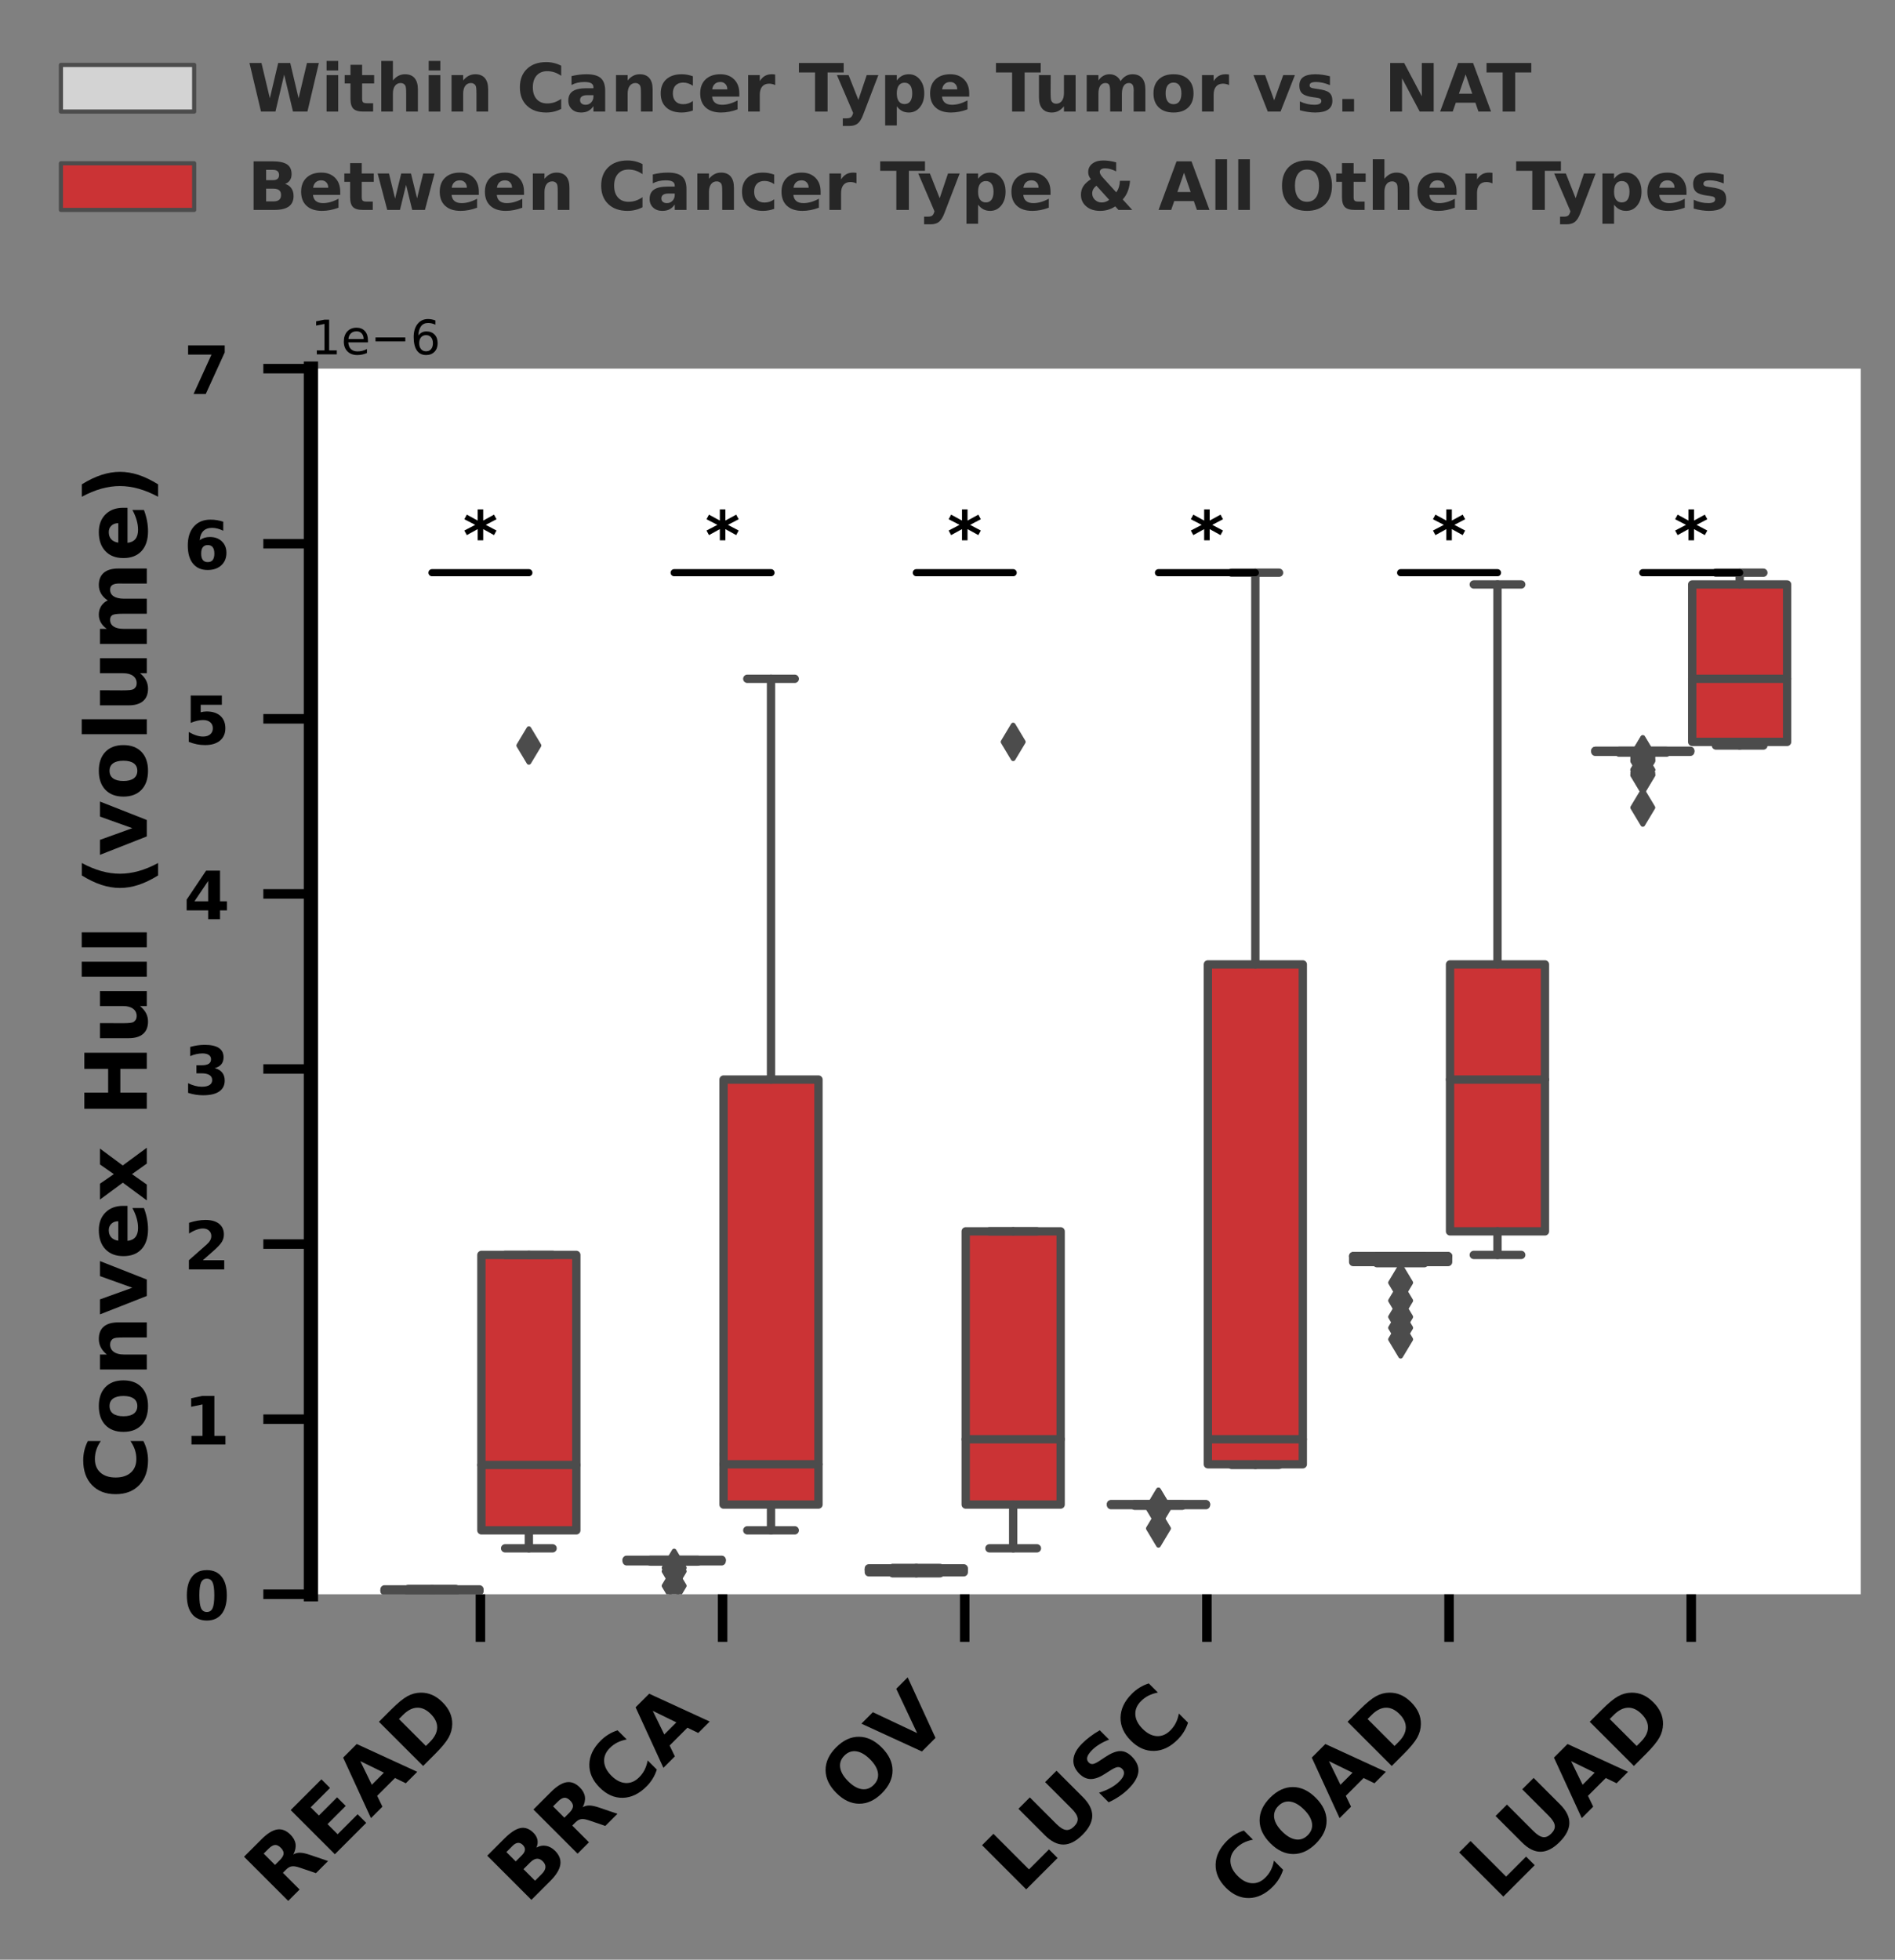 <?xml version="1.0" encoding="utf-8" standalone="no"?>
<!DOCTYPE svg PUBLIC "-//W3C//DTD SVG 1.1//EN"
  "http://www.w3.org/Graphics/SVG/1.1/DTD/svg11.dtd">
<!-- Created with matplotlib (https://matplotlib.org/) -->
<svg height="411.654pt" version="1.1" viewBox="0 0 398.18 411.654" width="398.18pt" xmlns="http://www.w3.org/2000/svg" xmlns:xlink="http://www.w3.org/1999/xlink">
 <rect x="0" y="0" width="398.18" height="411.654" fill="#808080" stroke="none"/>
 <defs>
  <style type="text/css">*{stroke-linecap:butt;stroke-linejoin:round;}</style>
 </defs>
 <g id="figure_1">
  <g id="patch_1">
   <path d="M 0 411.654 
L 398.18 411.654 
L 398.18 0 
L 0 0 
z
" style="fill:none;"/>
  </g>
  <g id="axes_1">
   <g id="patch_2">
    <path d="M 65.33 334.892 
L 390.98 334.892 
L 390.98 77.437 
L 65.33 77.437 
z
" style="fill:#ffffff;"/>
   </g>
   <g id="matplotlib.axis_1">
    <g id="xtick_1">
     <g id="line2d_1">
      <defs>
       <path d="M 0 0 
L 0 10 
" id="mf7fe8734bc" style="stroke:#000000;stroke-width:2;"/>
      </defs>
      <g>
       <use style="stroke:#000000;stroke-width:2;" x="100.948" xlink:href="#mf7fe8734bc" y="334.892"/>
      </g>
     </g>
     <g id="text_1">
      <!-- READ -->
      <g transform="translate(59.389 400.475)rotate(-45)scale(0.18 -0.18)">
       <defs>
        <path d="M 35.891 40.578 
Q 41.797 40.578 44.359 42.766 
Q 46.922 44.969 46.922 50 
Q 46.922 54.984 44.359 57.125 
Q 41.797 59.281 35.891 59.281 
L 27.984 59.281 
L 27.984 40.578 
z
M 27.984 27.594 
L 27.984 0 
L 9.188 0 
L 9.188 72.906 
L 37.891 72.906 
Q 52.297 72.906 59 68.062 
Q 65.719 63.234 65.719 52.781 
Q 65.719 45.562 62.219 40.922 
Q 58.734 36.281 51.703 34.078 
Q 55.562 33.203 58.609 30.094 
Q 61.672 27 64.797 20.703 
L 75 0 
L 54.984 0 
L 46.094 18.109 
Q 43.406 23.578 40.641 25.578 
Q 37.891 27.594 33.297 27.594 
z
" id="DejaVuSans-Bold-82"/>
        <path d="M 9.188 72.906 
L 59.906 72.906 
L 59.906 58.688 
L 27.984 58.688 
L 27.984 45.125 
L 58.016 45.125 
L 58.016 30.906 
L 27.984 30.906 
L 27.984 14.203 
L 60.984 14.203 
L 60.984 0 
L 9.188 0 
z
" id="DejaVuSans-Bold-69"/>
        <path d="M 53.422 13.281 
L 24.031 13.281 
L 19.391 0 
L 0.484 0 
L 27.484 72.906 
L 49.906 72.906 
L 76.906 0 
L 58.016 0 
z
M 28.719 26.812 
L 48.688 26.812 
L 38.719 55.812 
z
" id="DejaVuSans-Bold-65"/>
        <path d="M 27.984 58.688 
L 27.984 14.203 
L 34.719 14.203 
Q 46.234 14.203 52.312 19.922 
Q 58.406 25.641 58.406 36.531 
Q 58.406 47.359 52.344 53.016 
Q 46.297 58.688 34.719 58.688 
z
M 9.188 72.906 
L 29 72.906 
Q 45.609 72.906 53.734 70.531 
Q 61.859 68.172 67.672 62.5 
Q 72.797 57.562 75.281 51.109 
Q 77.781 44.672 77.781 36.531 
Q 77.781 28.266 75.281 21.797 
Q 72.797 15.328 67.672 10.406 
Q 61.812 4.734 53.609 2.359 
Q 45.406 0 29 0 
L 9.188 0 
z
" id="DejaVuSans-Bold-68"/>
       </defs>
       <use xlink:href="#DejaVuSans-Bold-82"/>
       <use x="77.002" xlink:href="#DejaVuSans-Bold-69"/>
       <use x="145.312" xlink:href="#DejaVuSans-Bold-65"/>
       <use x="222.705" xlink:href="#DejaVuSans-Bold-68"/>
      </g>
     </g>
    </g>
    <g id="xtick_2">
     <g id="line2d_2">
      <g>
       <use style="stroke:#000000;stroke-width:2;" x="151.831" xlink:href="#mf7fe8734bc" y="334.892"/>
      </g>
     </g>
     <g id="text_2">
      <!-- BRCA -->
      <g transform="translate(110.491 400.256)rotate(-45)scale(0.18 -0.18)">
       <defs>
        <path d="M 38.375 44.672 
Q 42.828 44.672 45.109 46.625 
Q 47.406 48.578 47.406 52.391 
Q 47.406 56.156 45.109 58.125 
Q 42.828 60.109 38.375 60.109 
L 27.984 60.109 
L 27.984 44.672 
z
M 39.016 12.797 
Q 44.672 12.797 47.531 15.188 
Q 50.391 17.578 50.391 22.406 
Q 50.391 27.156 47.562 29.516 
Q 44.734 31.891 39.016 31.891 
L 27.984 31.891 
L 27.984 12.797 
z
M 56.5 39.016 
Q 62.547 37.25 65.859 32.516 
Q 69.188 27.781 69.188 20.906 
Q 69.188 10.359 62.062 5.172 
Q 54.938 0 40.375 0 
L 9.188 0 
L 9.188 72.906 
L 37.406 72.906 
Q 52.594 72.906 59.406 68.312 
Q 66.219 63.719 66.219 53.609 
Q 66.219 48.297 63.719 44.562 
Q 61.234 40.828 56.5 39.016 
z
" id="DejaVuSans-Bold-66"/>
        <path d="M 67 4 
Q 61.812 1.312 56.203 -0.047 
Q 50.594 -1.422 44.484 -1.422 
Q 26.266 -1.422 15.625 8.766 
Q 4.984 18.953 4.984 36.375 
Q 4.984 53.859 15.625 64.031 
Q 26.266 74.219 44.484 74.219 
Q 50.594 74.219 56.203 72.844 
Q 61.812 71.484 67 68.797 
L 67 53.719 
Q 61.766 57.281 56.688 58.938 
Q 51.609 60.594 46 60.594 
Q 35.938 60.594 30.172 54.141 
Q 24.422 47.703 24.422 36.375 
Q 24.422 25.094 30.172 18.641 
Q 35.938 12.203 46 12.203 
Q 51.609 12.203 56.688 13.859 
Q 61.766 15.531 67 19.094 
z
" id="DejaVuSans-Bold-67"/>
       </defs>
       <use xlink:href="#DejaVuSans-Bold-66"/>
       <use x="76.221" xlink:href="#DejaVuSans-Bold-82"/>
       <use x="153.223" xlink:href="#DejaVuSans-Bold-67"/>
       <use x="226.611" xlink:href="#DejaVuSans-Bold-65"/>
      </g>
     </g>
    </g>
    <g id="xtick_3">
     <g id="line2d_3">
      <g>
       <use style="stroke:#000000;stroke-width:2;" x="202.714" xlink:href="#mf7fe8734bc" y="334.892"/>
      </g>
     </g>
     <g id="text_3">
      <!-- OV -->
      <g transform="translate(179.73 381.9)rotate(-45)scale(0.18 -0.18)">
       <defs>
        <path d="M 42.484 60.594 
Q 33.891 60.594 29.156 54.25 
Q 24.422 47.906 24.422 36.375 
Q 24.422 24.906 29.156 18.547 
Q 33.891 12.203 42.484 12.203 
Q 51.125 12.203 55.859 18.547 
Q 60.594 24.906 60.594 36.375 
Q 60.594 47.906 55.859 54.25 
Q 51.125 60.594 42.484 60.594 
z
M 42.484 74.219 
Q 60.062 74.219 70.016 64.156 
Q 79.984 54.109 79.984 36.375 
Q 79.984 18.703 70.016 8.641 
Q 60.062 -1.422 42.484 -1.422 
Q 24.953 -1.422 14.969 8.641 
Q 4.984 18.703 4.984 36.375 
Q 4.984 54.109 14.969 64.156 
Q 24.953 74.219 42.484 74.219 
z
" id="DejaVuSans-Bold-79"/>
        <path d="M 0.484 72.906 
L 19.391 72.906 
L 38.719 19.094 
L 58.016 72.906 
L 76.906 72.906 
L 49.906 0 
L 27.484 0 
z
" id="DejaVuSans-Bold-86"/>
       </defs>
       <use xlink:href="#DejaVuSans-Bold-79"/>
       <use x="82.385" xlink:href="#DejaVuSans-Bold-86"/>
      </g>
     </g>
    </g>
    <g id="xtick_4">
     <g id="line2d_4">
      <g>
       <use style="stroke:#000000;stroke-width:2;" x="253.596" xlink:href="#mf7fe8734bc" y="334.892"/>
      </g>
     </g>
     <g id="text_4">
      <!-- LUSC -->
      <g transform="translate(214.458 398.055)rotate(-45)scale(0.18 -0.18)">
       <defs>
        <path d="M 9.188 72.906 
L 27.984 72.906 
L 27.984 14.203 
L 60.984 14.203 
L 60.984 0 
L 9.188 0 
z
" id="DejaVuSans-Bold-76"/>
        <path d="M 9.188 72.906 
L 27.984 72.906 
L 27.984 29.203 
Q 27.984 20.172 30.938 16.281 
Q 33.891 12.406 40.578 12.406 
Q 47.312 12.406 50.266 16.281 
Q 53.219 20.172 53.219 29.203 
L 53.219 72.906 
L 72.016 72.906 
L 72.016 29.203 
Q 72.016 13.719 64.25 6.141 
Q 56.5 -1.422 40.578 -1.422 
Q 24.703 -1.422 16.938 6.141 
Q 9.188 13.719 9.188 29.203 
z
" id="DejaVuSans-Bold-85"/>
        <path d="M 59.906 70.609 
L 59.906 55.172 
Q 53.906 57.859 48.188 59.219 
Q 42.484 60.594 37.406 60.594 
Q 30.672 60.594 27.438 58.734 
Q 24.219 56.891 24.219 52.984 
Q 24.219 50.047 26.391 48.406 
Q 28.562 46.781 34.281 45.609 
L 42.281 44 
Q 54.438 41.547 59.562 36.562 
Q 64.703 31.594 64.703 22.406 
Q 64.703 10.359 57.547 4.469 
Q 50.391 -1.422 35.688 -1.422 
Q 28.766 -1.422 21.781 -0.094 
Q 14.797 1.219 7.812 3.812 
L 7.812 19.672 
Q 14.797 15.969 21.312 14.078 
Q 27.828 12.203 33.891 12.203 
Q 40.047 12.203 43.312 14.25 
Q 46.578 16.312 46.578 20.125 
Q 46.578 23.531 44.359 25.391 
Q 42.141 27.25 35.5 28.719 
L 28.219 30.328 
Q 17.281 32.672 12.219 37.797 
Q 7.172 42.922 7.172 51.609 
Q 7.172 62.5 14.203 68.359 
Q 21.234 74.219 34.422 74.219 
Q 40.438 74.219 46.781 73.312 
Q 53.125 72.406 59.906 70.609 
z
" id="DejaVuSans-Bold-83"/>
       </defs>
       <use xlink:href="#DejaVuSans-Bold-76"/>
       <use x="60.096" xlink:href="#DejaVuSans-Bold-85"/>
       <use x="141.297" xlink:href="#DejaVuSans-Bold-83"/>
       <use x="213.318" xlink:href="#DejaVuSans-Bold-67"/>
      </g>
     </g>
    </g>
    <g id="xtick_5">
     <g id="line2d_5">
      <g>
       <use style="stroke:#000000;stroke-width:2;" x="304.479" xlink:href="#mf7fe8734bc" y="334.892"/>
      </g>
     </g>
     <g id="text_5">
      <!-- COAD -->
      <g transform="translate(261.588 401.807)rotate(-45)scale(0.18 -0.18)">
       <use xlink:href="#DejaVuSans-Bold-67"/>
       <use x="73.389" xlink:href="#DejaVuSans-Bold-79"/>
       <use x="155.773" xlink:href="#DejaVuSans-Bold-65"/>
       <use x="233.166" xlink:href="#DejaVuSans-Bold-68"/>
      </g>
     </g>
    </g>
    <g id="xtick_6">
     <g id="line2d_6">
      <g>
       <use style="stroke:#000000;stroke-width:2;" x="355.362" xlink:href="#mf7fe8734bc" y="334.892"/>
      </g>
     </g>
     <g id="text_6">
      <!-- LUAD -->
      <g transform="translate(314.712 399.566)rotate(-45)scale(0.18 -0.18)">
       <use xlink:href="#DejaVuSans-Bold-76"/>
       <use x="60.096" xlink:href="#DejaVuSans-Bold-85"/>
       <use x="138.172" xlink:href="#DejaVuSans-Bold-65"/>
       <use x="215.564" xlink:href="#DejaVuSans-Bold-68"/>
      </g>
     </g>
    </g>
   </g>
   <g id="matplotlib.axis_2">
    <g id="ytick_1">
     <g id="line2d_7">
      <defs>
       <path d="M 0 0 
L -10 0 
" id="m9bd3dc6f79" style="stroke:#000000;stroke-width:2;"/>
      </defs>
      <g>
       <use style="stroke:#000000;stroke-width:2;" x="65.33" xlink:href="#m9bd3dc6f79" y="334.892"/>
      </g>
     </g>
     <g id="text_7">
      <!-- 0 -->
      <g transform="translate(38.589 340.211)scale(0.14 -0.14)">
       <defs>
        <path d="M 46 36.531 
Q 46 50.203 43.438 55.781 
Q 40.875 61.375 34.812 61.375 
Q 28.766 61.375 26.172 55.781 
Q 23.578 50.203 23.578 36.531 
Q 23.578 22.703 26.172 17.031 
Q 28.766 11.375 34.812 11.375 
Q 40.828 11.375 43.406 17.031 
Q 46 22.703 46 36.531 
z
M 64.797 36.375 
Q 64.797 18.266 56.984 8.422 
Q 49.172 -1.422 34.812 -1.422 
Q 20.406 -1.422 12.594 8.422 
Q 4.781 18.266 4.781 36.375 
Q 4.781 54.547 12.594 64.375 
Q 20.406 74.219 34.812 74.219 
Q 49.172 74.219 56.984 64.375 
Q 64.797 54.547 64.797 36.375 
z
" id="DejaVuSans-Bold-48"/>
       </defs>
       <use xlink:href="#DejaVuSans-Bold-48"/>
      </g>
     </g>
    </g>
    <g id="ytick_2">
     <g id="line2d_8">
      <g>
       <use style="stroke:#000000;stroke-width:2;" x="65.33" xlink:href="#m9bd3dc6f79" y="298.113"/>
      </g>
     </g>
     <g id="text_8">
      <!-- 1 -->
      <g transform="translate(38.589 303.432)scale(0.14 -0.14)">
       <defs>
        <path d="M 11.719 12.984 
L 28.328 12.984 
L 28.328 60.109 
L 11.281 56.594 
L 11.281 69.391 
L 28.219 72.906 
L 46.094 72.906 
L 46.094 12.984 
L 62.703 12.984 
L 62.703 0 
L 11.719 0 
z
" id="DejaVuSans-Bold-49"/>
       </defs>
       <use xlink:href="#DejaVuSans-Bold-49"/>
      </g>
     </g>
    </g>
    <g id="ytick_3">
     <g id="line2d_9">
      <g>
       <use style="stroke:#000000;stroke-width:2;" x="65.33" xlink:href="#m9bd3dc6f79" y="261.333"/>
      </g>
     </g>
     <g id="text_9">
      <!-- 2 -->
      <g transform="translate(38.589 266.652)scale(0.14 -0.14)">
       <defs>
        <path d="M 28.812 13.812 
L 60.891 13.812 
L 60.891 0 
L 7.906 0 
L 7.906 13.812 
L 34.516 37.312 
Q 38.094 40.531 39.797 43.609 
Q 41.5 46.688 41.5 50 
Q 41.5 55.125 38.062 58.25 
Q 34.625 61.375 28.906 61.375 
Q 24.516 61.375 19.281 59.5 
Q 14.062 57.625 8.109 53.906 
L 8.109 69.922 
Q 14.453 72.016 20.656 73.109 
Q 26.859 74.219 32.812 74.219 
Q 45.906 74.219 53.156 68.453 
Q 60.406 62.703 60.406 52.391 
Q 60.406 46.438 57.328 41.281 
Q 54.25 36.141 44.391 27.484 
z
" id="DejaVuSans-Bold-50"/>
       </defs>
       <use xlink:href="#DejaVuSans-Bold-50"/>
      </g>
     </g>
    </g>
    <g id="ytick_4">
     <g id="line2d_10">
      <g>
       <use style="stroke:#000000;stroke-width:2;" x="65.33" xlink:href="#m9bd3dc6f79" y="224.554"/>
      </g>
     </g>
     <g id="text_10">
      <!-- 3 -->
      <g transform="translate(38.589 229.873)scale(0.14 -0.14)">
       <defs>
        <path d="M 46.578 39.312 
Q 53.953 37.406 57.781 32.688 
Q 61.625 27.984 61.625 20.703 
Q 61.625 9.859 53.312 4.219 
Q 45.016 -1.422 29.109 -1.422 
Q 23.484 -1.422 17.844 -0.516 
Q 12.203 0.391 6.688 2.203 
L 6.688 16.703 
Q 11.969 14.062 17.156 12.719 
Q 22.359 11.375 27.391 11.375 
Q 34.859 11.375 38.844 13.953 
Q 42.828 16.547 42.828 21.391 
Q 42.828 26.375 38.75 28.938 
Q 34.672 31.5 26.703 31.5 
L 19.188 31.5 
L 19.188 43.609 
L 27.094 43.609 
Q 34.188 43.609 37.641 45.828 
Q 41.109 48.047 41.109 52.594 
Q 41.109 56.781 37.734 59.078 
Q 34.375 61.375 28.219 61.375 
Q 23.688 61.375 19.047 60.344 
Q 14.406 59.328 9.812 57.328 
L 9.812 71.094 
Q 15.375 72.656 20.844 73.438 
Q 26.312 74.219 31.594 74.219 
Q 45.797 74.219 52.844 69.547 
Q 59.906 64.891 59.906 55.516 
Q 59.906 49.125 56.531 45.047 
Q 53.172 40.969 46.578 39.312 
z
" id="DejaVuSans-Bold-51"/>
       </defs>
       <use xlink:href="#DejaVuSans-Bold-51"/>
      </g>
     </g>
    </g>
    <g id="ytick_5">
     <g id="line2d_11">
      <g>
       <use style="stroke:#000000;stroke-width:2;" x="65.33" xlink:href="#m9bd3dc6f79" y="187.775"/>
      </g>
     </g>
     <g id="text_11">
      <!-- 4 -->
      <g transform="translate(38.589 193.094)scale(0.14 -0.14)">
       <defs>
        <path d="M 36.812 57.422 
L 16.219 26.906 
L 36.812 26.906 
z
M 33.688 72.906 
L 54.594 72.906 
L 54.594 26.906 
L 64.984 26.906 
L 64.984 13.281 
L 54.594 13.281 
L 54.594 0 
L 36.812 0 
L 36.812 13.281 
L 4.5 13.281 
L 4.5 29.391 
z
" id="DejaVuSans-Bold-52"/>
       </defs>
       <use xlink:href="#DejaVuSans-Bold-52"/>
      </g>
     </g>
    </g>
    <g id="ytick_6">
     <g id="line2d_12">
      <g>
       <use style="stroke:#000000;stroke-width:2;" x="65.33" xlink:href="#m9bd3dc6f79" y="150.995"/>
      </g>
     </g>
     <g id="text_12">
      <!-- 5 -->
      <g transform="translate(38.589 156.314)scale(0.14 -0.14)">
       <defs>
        <path d="M 10.594 72.906 
L 57.328 72.906 
L 57.328 59.078 
L 25.594 59.078 
L 25.594 47.797 
Q 27.734 48.391 29.906 48.703 
Q 32.078 49.031 34.422 49.031 
Q 47.75 49.031 55.172 42.359 
Q 62.594 35.688 62.594 23.781 
Q 62.594 11.969 54.516 5.266 
Q 46.438 -1.422 32.078 -1.422 
Q 25.875 -1.422 19.797 -0.219 
Q 13.719 0.984 7.719 3.422 
L 7.719 18.219 
Q 13.672 14.797 19.016 13.078 
Q 24.359 11.375 29.109 11.375 
Q 35.938 11.375 39.859 14.719 
Q 43.797 18.062 43.797 23.781 
Q 43.797 29.547 39.859 32.859 
Q 35.938 36.188 29.109 36.188 
Q 25.047 36.188 20.453 35.125 
Q 15.875 34.078 10.594 31.891 
z
" id="DejaVuSans-Bold-53"/>
       </defs>
       <use xlink:href="#DejaVuSans-Bold-53"/>
      </g>
     </g>
    </g>
    <g id="ytick_7">
     <g id="line2d_13">
      <g>
       <use style="stroke:#000000;stroke-width:2;" x="65.33" xlink:href="#m9bd3dc6f79" y="114.216"/>
      </g>
     </g>
     <g id="text_13">
      <!-- 6 -->
      <g transform="translate(38.589 119.535)scale(0.14 -0.14)">
       <defs>
        <path d="M 36.188 35.984 
Q 31.25 35.984 28.781 32.781 
Q 26.312 29.594 26.312 23.188 
Q 26.312 16.797 28.781 13.594 
Q 31.25 10.406 36.188 10.406 
Q 41.156 10.406 43.625 13.594 
Q 46.094 16.797 46.094 23.188 
Q 46.094 29.594 43.625 32.781 
Q 41.156 35.984 36.188 35.984 
z
M 59.422 71 
L 59.422 57.516 
Q 54.781 59.719 50.672 60.766 
Q 46.578 61.812 42.672 61.812 
Q 34.281 61.812 29.594 57.141 
Q 24.906 52.484 24.125 43.312 
Q 27.344 45.703 31.094 46.891 
Q 34.859 48.094 39.312 48.094 
Q 50.484 48.094 57.344 41.547 
Q 64.203 35.016 64.203 24.422 
Q 64.203 12.703 56.531 5.641 
Q 48.875 -1.422 35.984 -1.422 
Q 21.781 -1.422 13.984 8.172 
Q 6.203 17.781 6.203 35.406 
Q 6.203 53.469 15.312 63.797 
Q 24.422 74.125 40.281 74.125 
Q 45.312 74.125 50.047 73.344 
Q 54.781 72.562 59.422 71 
z
" id="DejaVuSans-Bold-54"/>
       </defs>
       <use xlink:href="#DejaVuSans-Bold-54"/>
      </g>
     </g>
    </g>
    <g id="ytick_8">
     <g id="line2d_14">
      <g>
       <use style="stroke:#000000;stroke-width:2;" x="65.33" xlink:href="#m9bd3dc6f79" y="77.437"/>
      </g>
     </g>
     <g id="text_14">
      <!-- 7 -->
      <g transform="translate(38.589 82.756)scale(0.14 -0.14)">
       <defs>
        <path d="M 6.688 72.906 
L 61.625 72.906 
L 61.625 62.312 
L 33.203 0 
L 14.891 0 
L 41.797 59.078 
L 6.688 59.078 
z
" id="DejaVuSans-Bold-55"/>
       </defs>
       <use xlink:href="#DejaVuSans-Bold-55"/>
      </g>
     </g>
    </g>
    <g id="text_15">
     <!-- Convex Hull (volume) -->
     <g transform="translate(30.846 314.763)rotate(-90)scale(0.18 -0.18)">
      <defs>
       <path d="M 34.422 43.5 
Q 28.609 43.5 25.562 39.328 
Q 22.516 35.156 22.516 27.297 
Q 22.516 19.438 25.562 15.25 
Q 28.609 11.078 34.422 11.078 
Q 40.141 11.078 43.156 15.25 
Q 46.188 19.438 46.188 27.297 
Q 46.188 35.156 43.156 39.328 
Q 40.141 43.5 34.422 43.5 
z
M 34.422 56 
Q 48.531 56 56.469 48.375 
Q 64.406 40.766 64.406 27.297 
Q 64.406 13.812 56.469 6.188 
Q 48.531 -1.422 34.422 -1.422 
Q 20.266 -1.422 12.281 6.188 
Q 4.297 13.812 4.297 27.297 
Q 4.297 40.766 12.281 48.375 
Q 20.266 56 34.422 56 
z
" id="DejaVuSans-Bold-111"/>
       <path d="M 63.375 33.297 
L 63.375 0 
L 45.797 0 
L 45.797 5.422 
L 45.797 25.484 
Q 45.797 32.562 45.484 35.25 
Q 45.172 37.938 44.391 39.203 
Q 43.359 40.922 41.594 41.875 
Q 39.844 42.828 37.594 42.828 
Q 32.125 42.828 29 38.594 
Q 25.875 34.375 25.875 26.906 
L 25.875 0 
L 8.406 0 
L 8.406 54.688 
L 25.875 54.688 
L 25.875 46.688 
Q 29.828 51.469 34.266 53.734 
Q 38.719 56 44.094 56 
Q 53.562 56 58.469 50.188 
Q 63.375 44.391 63.375 33.297 
z
" id="DejaVuSans-Bold-110"/>
       <path d="M 1.516 54.688 
L 19 54.688 
L 32.625 16.891 
L 46.188 54.688 
L 63.719 54.688 
L 42.188 0 
L 23 0 
z
" id="DejaVuSans-Bold-118"/>
       <path d="M 62.984 27.484 
L 62.984 22.516 
L 22.125 22.516 
Q 22.75 16.359 26.562 13.281 
Q 30.375 10.203 37.203 10.203 
Q 42.719 10.203 48.5 11.844 
Q 54.297 13.484 60.406 16.797 
L 60.406 3.328 
Q 54.203 0.984 48 -0.219 
Q 41.797 -1.422 35.594 -1.422 
Q 20.75 -1.422 12.516 6.125 
Q 4.297 13.672 4.297 27.297 
Q 4.297 40.672 12.375 48.328 
Q 20.453 56 34.625 56 
Q 47.516 56 55.25 48.234 
Q 62.984 40.484 62.984 27.484 
z
M 45.016 33.297 
Q 45.016 38.281 42.109 41.328 
Q 39.203 44.391 34.516 44.391 
Q 29.438 44.391 26.266 41.531 
Q 23.094 38.672 22.312 33.297 
z
" id="DejaVuSans-Bold-101"/>
       <path d="M 22.219 27.984 
L 2.484 54.688 
L 21 54.688 
L 32.172 38.484 
L 43.5 54.688 
L 62.016 54.688 
L 42.281 28.078 
L 62.984 0 
L 44.484 0 
L 32.172 17.281 
L 20.016 0 
L 1.516 0 
z
" id="DejaVuSans-Bold-120"/>
       <path id="DejaVuSans-Bold-32"/>
       <path d="M 9.188 72.906 
L 27.984 72.906 
L 27.984 45.125 
L 55.719 45.125 
L 55.719 72.906 
L 74.516 72.906 
L 74.516 0 
L 55.719 0 
L 55.719 30.906 
L 27.984 30.906 
L 27.984 0 
L 9.188 0 
z
" id="DejaVuSans-Bold-72"/>
       <path d="M 7.812 21.297 
L 7.812 54.688 
L 25.391 54.688 
L 25.391 49.219 
Q 25.391 44.781 25.344 38.062 
Q 25.297 31.344 25.297 29.109 
Q 25.297 22.516 25.641 19.609 
Q 25.984 16.703 26.812 15.375 
Q 27.875 13.672 29.609 12.734 
Q 31.344 11.812 33.594 11.812 
Q 39.062 11.812 42.188 16.016 
Q 45.312 20.219 45.312 27.688 
L 45.312 54.688 
L 62.797 54.688 
L 62.797 0 
L 45.312 0 
L 45.312 7.906 
Q 41.359 3.125 36.938 0.844 
Q 32.516 -1.422 27.203 -1.422 
Q 17.719 -1.422 12.766 4.391 
Q 7.812 10.203 7.812 21.297 
z
" id="DejaVuSans-Bold-117"/>
       <path d="M 8.406 75.984 
L 25.875 75.984 
L 25.875 0 
L 8.406 0 
z
" id="DejaVuSans-Bold-108"/>
       <path d="M 37.703 -13.188 
L 23.188 -13.188 
Q 15.719 -1.125 12.156 9.734 
Q 8.594 20.609 8.594 31.297 
Q 8.594 42 12.172 52.953 
Q 15.766 63.922 23.188 75.875 
L 37.703 75.875 
Q 31.453 64.312 28.328 53.25 
Q 25.203 42.188 25.203 31.391 
Q 25.203 20.609 28.297 9.516 
Q 31.391 -1.562 37.703 -13.188 
z
" id="DejaVuSans-Bold-40"/>
       <path d="M 59.078 45.609 
Q 62.406 50.688 66.969 53.344 
Q 71.531 56 77 56 
Q 86.422 56 91.359 50.188 
Q 96.297 44.391 96.297 33.297 
L 96.297 0 
L 78.719 0 
L 78.719 28.516 
Q 78.766 29.156 78.781 29.828 
Q 78.812 30.516 78.812 31.781 
Q 78.812 37.594 77.094 40.203 
Q 75.391 42.828 71.578 42.828 
Q 66.609 42.828 63.891 38.719 
Q 61.188 34.625 61.078 26.859 
L 61.078 0 
L 43.5 0 
L 43.5 28.516 
Q 43.5 37.594 41.938 40.203 
Q 40.375 42.828 36.375 42.828 
Q 31.344 42.828 28.609 38.703 
Q 25.875 34.578 25.875 26.906 
L 25.875 0 
L 8.297 0 
L 8.297 54.688 
L 25.875 54.688 
L 25.875 46.688 
Q 29.109 51.312 33.281 53.656 
Q 37.453 56 42.484 56 
Q 48.141 56 52.484 53.266 
Q 56.844 50.531 59.078 45.609 
z
" id="DejaVuSans-Bold-109"/>
       <path d="M 8.016 -13.188 
Q 14.266 -1.562 17.391 9.516 
Q 20.516 20.609 20.516 31.391 
Q 20.516 42.188 17.391 53.25 
Q 14.266 64.312 8.016 75.875 
L 22.516 75.875 
Q 29.938 63.922 33.516 52.953 
Q 37.109 42 37.109 31.297 
Q 37.109 20.609 33.547 9.734 
Q 29.984 -1.125 22.516 -13.188 
z
" id="DejaVuSans-Bold-41"/>
      </defs>
      <use xlink:href="#DejaVuSans-Bold-67"/>
      <use x="73.389" xlink:href="#DejaVuSans-Bold-111"/>
      <use x="142.09" xlink:href="#DejaVuSans-Bold-110"/>
      <use x="213.281" xlink:href="#DejaVuSans-Bold-118"/>
      <use x="278.467" xlink:href="#DejaVuSans-Bold-101"/>
      <use x="346.289" xlink:href="#DejaVuSans-Bold-120"/>
      <use x="410.791" xlink:href="#DejaVuSans-Bold-32"/>
      <use x="445.605" xlink:href="#DejaVuSans-Bold-72"/>
      <use x="529.297" xlink:href="#DejaVuSans-Bold-117"/>
      <use x="600.488" xlink:href="#DejaVuSans-Bold-108"/>
      <use x="634.766" xlink:href="#DejaVuSans-Bold-108"/>
      <use x="669.043" xlink:href="#DejaVuSans-Bold-32"/>
      <use x="703.857" xlink:href="#DejaVuSans-Bold-40"/>
      <use x="749.561" xlink:href="#DejaVuSans-Bold-118"/>
      <use x="814.746" xlink:href="#DejaVuSans-Bold-111"/>
      <use x="883.447" xlink:href="#DejaVuSans-Bold-108"/>
      <use x="917.725" xlink:href="#DejaVuSans-Bold-117"/>
      <use x="988.916" xlink:href="#DejaVuSans-Bold-109"/>
      <use x="1093.115" xlink:href="#DejaVuSans-Bold-101"/>
      <use x="1160.938" xlink:href="#DejaVuSans-Bold-41"/>
     </g>
    </g>
    <g id="text_16">
     <!-- 1e−6 -->
     <g transform="translate(65.33 74.437)scale(0.1 -0.1)">
      <defs>
       <path d="M 12.406 8.297 
L 28.516 8.297 
L 28.516 63.922 
L 10.984 60.406 
L 10.984 69.391 
L 28.422 72.906 
L 38.281 72.906 
L 38.281 8.297 
L 54.391 8.297 
L 54.391 0 
L 12.406 0 
z
" id="DejaVuSans-49"/>
       <path d="M 56.203 29.594 
L 56.203 25.203 
L 14.891 25.203 
Q 15.484 15.922 20.484 11.062 
Q 25.484 6.203 34.422 6.203 
Q 39.594 6.203 44.453 7.469 
Q 49.312 8.734 54.109 11.281 
L 54.109 2.781 
Q 49.266 0.734 44.188 -0.344 
Q 39.109 -1.422 33.891 -1.422 
Q 20.797 -1.422 13.156 6.188 
Q 5.516 13.812 5.516 26.812 
Q 5.516 40.234 12.766 48.109 
Q 20.016 56 32.328 56 
Q 43.359 56 49.781 48.891 
Q 56.203 41.797 56.203 29.594 
z
M 47.219 32.234 
Q 47.125 39.594 43.094 43.984 
Q 39.062 48.391 32.422 48.391 
Q 24.906 48.391 20.391 44.141 
Q 15.875 39.891 15.188 32.172 
z
" id="DejaVuSans-101"/>
       <path d="M 10.594 35.5 
L 73.188 35.5 
L 73.188 27.203 
L 10.594 27.203 
z
" id="DejaVuSans-8722"/>
       <path d="M 33.016 40.375 
Q 26.375 40.375 22.484 35.828 
Q 18.609 31.297 18.609 23.391 
Q 18.609 15.531 22.484 10.953 
Q 26.375 6.391 33.016 6.391 
Q 39.656 6.391 43.531 10.953 
Q 47.406 15.531 47.406 23.391 
Q 47.406 31.297 43.531 35.828 
Q 39.656 40.375 33.016 40.375 
z
M 52.594 71.297 
L 52.594 62.312 
Q 48.875 64.062 45.094 64.984 
Q 41.312 65.922 37.594 65.922 
Q 27.828 65.922 22.672 59.328 
Q 17.531 52.734 16.797 39.406 
Q 19.672 43.656 24.016 45.922 
Q 28.375 48.188 33.594 48.188 
Q 44.578 48.188 50.953 41.516 
Q 57.328 34.859 57.328 23.391 
Q 57.328 12.156 50.688 5.359 
Q 44.047 -1.422 33.016 -1.422 
Q 20.359 -1.422 13.672 8.266 
Q 6.984 17.969 6.984 36.375 
Q 6.984 53.656 15.188 63.938 
Q 23.391 74.219 37.203 74.219 
Q 40.922 74.219 44.703 73.484 
Q 48.484 72.75 52.594 71.297 
z
" id="DejaVuSans-54"/>
      </defs>
      <use xlink:href="#DejaVuSans-49"/>
      <use x="63.623" xlink:href="#DejaVuSans-101"/>
      <use x="125.146" xlink:href="#DejaVuSans-8722"/>
      <use x="208.936" xlink:href="#DejaVuSans-54"/>
     </g>
    </g>
   </g>
   <g id="patch_3">
    <path clip-path="url(#p677fa31f2a)" d="M 80.798 334.233 
L 100.744 334.233 
L 100.744 333.866 
L 80.798 333.866 
L 80.798 334.233 
z
" style="fill:#d3d3d3;stroke:#4c4c4c;stroke-linejoin:miter;stroke-width:1.75;"/>
   </g>
   <g id="patch_4">
    <path clip-path="url(#p677fa31f2a)" d="M 101.151 321.463 
L 121.098 321.463 
L 121.098 263.609 
L 101.151 263.609 
L 101.151 321.463 
z
" style="fill:#cb3335;stroke:#4c4c4c;stroke-linejoin:miter;stroke-width:1.75;"/>
   </g>
   <g id="patch_5">
    <path clip-path="url(#p677fa31f2a)" d="M 131.681 327.973 
L 151.627 327.973 
L 151.627 327.656 
L 131.681 327.656 
L 131.681 327.973 
z
" style="fill:#d3d3d3;stroke:#4c4c4c;stroke-linejoin:miter;stroke-width:1.75;"/>
   </g>
   <g id="patch_6">
    <path clip-path="url(#p677fa31f2a)" d="M 152.034 316.048 
L 171.98 316.048 
L 171.98 226.775 
L 152.034 226.775 
L 152.034 316.048 
z
" style="fill:#cb3335;stroke:#4c4c4c;stroke-linejoin:miter;stroke-width:1.75;"/>
   </g>
   <g id="patch_7">
    <path clip-path="url(#p677fa31f2a)" d="M 182.564 330.268 
L 202.51 330.268 
L 202.51 329.451 
L 182.564 329.451 
L 182.564 330.268 
z
" style="fill:#d3d3d3;stroke:#4c4c4c;stroke-linejoin:miter;stroke-width:1.75;"/>
   </g>
   <g id="patch_8">
    <path clip-path="url(#p677fa31f2a)" d="M 202.917 316.048 
L 222.863 316.048 
L 222.863 258.658 
L 202.917 258.658 
L 202.917 316.048 
z
" style="fill:#cb3335;stroke:#4c4c4c;stroke-linejoin:miter;stroke-width:1.75;"/>
   </g>
   <g id="patch_9">
    <path clip-path="url(#p677fa31f2a)" d="M 233.447 316.166 
L 253.393 316.166 
L 253.393 315.979 
L 233.447 315.979 
L 233.447 316.166 
z
" style="fill:#d3d3d3;stroke:#4c4c4c;stroke-linejoin:miter;stroke-width:1.75;"/>
   </g>
   <g id="patch_10">
    <path clip-path="url(#p677fa31f2a)" d="M 253.8 307.588 
L 273.746 307.588 
L 273.746 202.585 
L 253.8 202.585 
L 253.8 307.588 
z
" style="fill:#cb3335;stroke:#4c4c4c;stroke-linejoin:miter;stroke-width:1.75;"/>
   </g>
   <g id="patch_11">
    <path clip-path="url(#p677fa31f2a)" d="M 284.33 265.105 
L 304.276 265.105 
L 304.276 263.863 
L 284.33 263.863 
L 284.33 265.105 
z
" style="fill:#d3d3d3;stroke:#4c4c4c;stroke-linejoin:miter;stroke-width:1.75;"/>
   </g>
   <g id="patch_12">
    <path clip-path="url(#p677fa31f2a)" d="M 304.683 258.658 
L 324.629 258.658 
L 324.629 202.585 
L 304.683 202.585 
L 304.683 258.658 
z
" style="fill:#cb3335;stroke:#4c4c4c;stroke-linejoin:miter;stroke-width:1.75;"/>
   </g>
   <g id="patch_13">
    <path clip-path="url(#p677fa31f2a)" d="M 335.212 157.928 
L 355.159 157.928 
L 355.159 157.729 
L 335.212 157.729 
L 335.212 157.928 
z
" style="fill:#d3d3d3;stroke:#4c4c4c;stroke-linejoin:miter;stroke-width:1.75;"/>
   </g>
   <g id="patch_14">
    <path clip-path="url(#p677fa31f2a)" d="M 355.566 155.841 
L 375.512 155.841 
L 375.512 122.776 
L 355.566 122.776 
L 355.566 155.841 
z
" style="fill:#cb3335;stroke:#4c4c4c;stroke-linejoin:miter;stroke-width:1.75;"/>
   </g>
   <g id="patch_15">
    <path clip-path="url(#p677fa31f2a)" d="M 100.948 334.892 
L 100.948 334.892 
L 100.948 334.892 
L 100.948 334.892 
z
" style="fill:#d3d3d3;stroke:#4c4c4c;stroke-linejoin:miter;stroke-width:0.875;"/>
   </g>
   <g id="patch_16">
    <path clip-path="url(#p677fa31f2a)" d="M 100.948 334.892 
L 100.948 334.892 
L 100.948 334.892 
L 100.948 334.892 
z
" style="fill:#cb3335;stroke:#4c4c4c;stroke-linejoin:miter;stroke-width:0.875;"/>
   </g>
   <g id="line2d_15">
    <path clip-path="url(#p677fa31f2a)" d="M 90.771 334.233 
L 90.771 334.253 
" style="fill:none;stroke:#4c4c4c;stroke-linecap:round;stroke-width:1.75;"/>
   </g>
   <g id="line2d_16">
    <path clip-path="url(#p677fa31f2a)" d="M 90.771 333.866 
L 90.771 333.778 
" style="fill:none;stroke:#4c4c4c;stroke-linecap:round;stroke-width:1.75;"/>
   </g>
   <g id="line2d_17">
    <path clip-path="url(#p677fa31f2a)" d="M 85.785 334.253 
L 95.758 334.253 
" style="fill:none;stroke:#4c4c4c;stroke-linecap:round;stroke-width:1.75;"/>
   </g>
   <g id="line2d_18">
    <path clip-path="url(#p677fa31f2a)" d="M 85.785 333.778 
L 95.758 333.778 
" style="fill:none;stroke:#4c4c4c;stroke-linecap:round;stroke-width:1.75;"/>
   </g>
   <g id="line2d_19"/>
   <g id="line2d_20">
    <path clip-path="url(#p677fa31f2a)" d="M 111.125 321.463 
L 111.125 325.239 
" style="fill:none;stroke:#4c4c4c;stroke-linecap:round;stroke-width:1.75;"/>
   </g>
   <g id="line2d_21">
    <path clip-path="url(#p677fa31f2a)" d="M 111.125 263.609 
L 111.125 263.609 
" style="fill:none;stroke:#4c4c4c;stroke-linecap:round;stroke-width:1.75;"/>
   </g>
   <g id="line2d_22">
    <path clip-path="url(#p677fa31f2a)" d="M 106.138 325.239 
L 116.111 325.239 
" style="fill:none;stroke:#4c4c4c;stroke-linecap:round;stroke-width:1.75;"/>
   </g>
   <g id="line2d_23">
    <path clip-path="url(#p677fa31f2a)" d="M 106.138 263.609 
L 116.111 263.609 
" style="fill:none;stroke:#4c4c4c;stroke-linecap:round;stroke-width:1.75;"/>
   </g>
   <g id="line2d_24">
    <defs>
     <path d="M -0 3.536 
L 2.121 0 
L -0 -3.536 
L -2.121 -0 
z
" id="mb70a8615df" style="stroke:#4c4c4c;stroke-linejoin:miter;"/>
    </defs>
    <g clip-path="url(#p677fa31f2a)">
     <use style="fill:#4c4c4c;stroke:#4c4c4c;stroke-linejoin:miter;" x="111.125" xlink:href="#mb70a8615df" y="156.602"/>
    </g>
   </g>
   <g id="line2d_25">
    <path clip-path="url(#p677fa31f2a)" d="M 141.654 327.973 
L 141.654 328.03 
" style="fill:none;stroke:#4c4c4c;stroke-linecap:round;stroke-width:1.75;"/>
   </g>
   <g id="line2d_26">
    <path clip-path="url(#p677fa31f2a)" d="M 141.654 327.656 
L 141.654 327.655 
" style="fill:none;stroke:#4c4c4c;stroke-linecap:round;stroke-width:1.75;"/>
   </g>
   <g id="line2d_27">
    <path clip-path="url(#p677fa31f2a)" d="M 136.668 328.03 
L 146.641 328.03 
" style="fill:none;stroke:#4c4c4c;stroke-linecap:round;stroke-width:1.75;"/>
   </g>
   <g id="line2d_28">
    <path clip-path="url(#p677fa31f2a)" d="M 136.668 327.655 
L 146.641 327.655 
" style="fill:none;stroke:#4c4c4c;stroke-linecap:round;stroke-width:1.75;"/>
   </g>
   <g id="line2d_29">
    <g clip-path="url(#p677fa31f2a)">
     <use style="fill:#4c4c4c;stroke:#4c4c4c;stroke-linejoin:miter;" x="141.654" xlink:href="#mb70a8615df" y="330.067"/>
     <use style="fill:#4c4c4c;stroke:#4c4c4c;stroke-linejoin:miter;" x="141.654" xlink:href="#mb70a8615df" y="333.117"/>
     <use style="fill:#4c4c4c;stroke:#4c4c4c;stroke-linejoin:miter;" x="141.654" xlink:href="#mb70a8615df" y="329.344"/>
    </g>
   </g>
   <g id="line2d_30">
    <path clip-path="url(#p677fa31f2a)" d="M 162.007 316.048 
L 162.007 321.463 
" style="fill:none;stroke:#4c4c4c;stroke-linecap:round;stroke-width:1.75;"/>
   </g>
   <g id="line2d_31">
    <path clip-path="url(#p677fa31f2a)" d="M 162.007 226.775 
L 162.007 142.592 
" style="fill:none;stroke:#4c4c4c;stroke-linecap:round;stroke-width:1.75;"/>
   </g>
   <g id="line2d_32">
    <path clip-path="url(#p677fa31f2a)" d="M 157.021 321.463 
L 166.994 321.463 
" style="fill:none;stroke:#4c4c4c;stroke-linecap:round;stroke-width:1.75;"/>
   </g>
   <g id="line2d_33">
    <path clip-path="url(#p677fa31f2a)" d="M 157.021 142.592 
L 166.994 142.592 
" style="fill:none;stroke:#4c4c4c;stroke-linecap:round;stroke-width:1.75;"/>
   </g>
   <g id="line2d_34"/>
   <g id="line2d_35">
    <path clip-path="url(#p677fa31f2a)" d="M 192.537 330.268 
L 192.537 330.483 
" style="fill:none;stroke:#4c4c4c;stroke-linecap:round;stroke-width:1.75;"/>
   </g>
   <g id="line2d_36">
    <path clip-path="url(#p677fa31f2a)" d="M 192.537 329.451 
L 192.537 329.359 
" style="fill:none;stroke:#4c4c4c;stroke-linecap:round;stroke-width:1.75;"/>
   </g>
   <g id="line2d_37">
    <path clip-path="url(#p677fa31f2a)" d="M 187.551 330.483 
L 197.524 330.483 
" style="fill:none;stroke:#4c4c4c;stroke-linecap:round;stroke-width:1.75;"/>
   </g>
   <g id="line2d_38">
    <path clip-path="url(#p677fa31f2a)" d="M 187.551 329.359 
L 197.524 329.359 
" style="fill:none;stroke:#4c4c4c;stroke-linecap:round;stroke-width:1.75;"/>
   </g>
   <g id="line2d_39"/>
   <g id="line2d_40">
    <path clip-path="url(#p677fa31f2a)" d="M 212.89 316.048 
L 212.89 325.239 
" style="fill:none;stroke:#4c4c4c;stroke-linecap:round;stroke-width:1.75;"/>
   </g>
   <g id="line2d_41">
    <path clip-path="url(#p677fa31f2a)" d="M 212.89 258.658 
L 212.89 258.658 
" style="fill:none;stroke:#4c4c4c;stroke-linecap:round;stroke-width:1.75;"/>
   </g>
   <g id="line2d_42">
    <path clip-path="url(#p677fa31f2a)" d="M 207.904 325.239 
L 217.877 325.239 
" style="fill:none;stroke:#4c4c4c;stroke-linecap:round;stroke-width:1.75;"/>
   </g>
   <g id="line2d_43">
    <path clip-path="url(#p677fa31f2a)" d="M 207.904 258.658 
L 217.877 258.658 
" style="fill:none;stroke:#4c4c4c;stroke-linecap:round;stroke-width:1.75;"/>
   </g>
   <g id="line2d_44">
    <g clip-path="url(#p677fa31f2a)">
     <use style="fill:#4c4c4c;stroke:#4c4c4c;stroke-linejoin:miter;" x="212.89" xlink:href="#mb70a8615df" y="155.841"/>
    </g>
   </g>
   <g id="line2d_45">
    <path clip-path="url(#p677fa31f2a)" d="M 243.42 316.166 
L 243.42 316.3 
" style="fill:none;stroke:#4c4c4c;stroke-linecap:round;stroke-width:1.75;"/>
   </g>
   <g id="line2d_46">
    <path clip-path="url(#p677fa31f2a)" d="M 243.42 315.979 
L 243.42 315.979 
" style="fill:none;stroke:#4c4c4c;stroke-linecap:round;stroke-width:1.75;"/>
   </g>
   <g id="line2d_47">
    <path clip-path="url(#p677fa31f2a)" d="M 238.433 316.3 
L 248.406 316.3 
" style="fill:none;stroke:#4c4c4c;stroke-linecap:round;stroke-width:1.75;"/>
   </g>
   <g id="line2d_48">
    <path clip-path="url(#p677fa31f2a)" d="M 238.433 315.979 
L 248.406 315.979 
" style="fill:none;stroke:#4c4c4c;stroke-linecap:round;stroke-width:1.75;"/>
   </g>
   <g id="line2d_49">
    <g clip-path="url(#p677fa31f2a)">
     <use style="fill:#4c4c4c;stroke:#4c4c4c;stroke-linejoin:miter;" x="243.42" xlink:href="#mb70a8615df" y="316.52"/>
     <use style="fill:#4c4c4c;stroke:#4c4c4c;stroke-linejoin:miter;" x="243.42" xlink:href="#mb70a8615df" y="316.728"/>
     <use style="fill:#4c4c4c;stroke:#4c4c4c;stroke-linejoin:miter;" x="243.42" xlink:href="#mb70a8615df" y="316.554"/>
     <use style="fill:#4c4c4c;stroke:#4c4c4c;stroke-linejoin:miter;" x="243.42" xlink:href="#mb70a8615df" y="321.064"/>
     <use style="fill:#4c4c4c;stroke:#4c4c4c;stroke-linejoin:miter;" x="243.42" xlink:href="#mb70a8615df" y="316.947"/>
    </g>
   </g>
   <g id="line2d_50">
    <path clip-path="url(#p677fa31f2a)" d="M 263.773 307.588 
L 263.773 307.729 
" style="fill:none;stroke:#4c4c4c;stroke-linecap:round;stroke-width:1.75;"/>
   </g>
   <g id="line2d_51">
    <path clip-path="url(#p677fa31f2a)" d="M 263.773 202.585 
L 263.773 120.302 
" style="fill:none;stroke:#4c4c4c;stroke-linecap:round;stroke-width:1.75;"/>
   </g>
   <g id="line2d_52">
    <path clip-path="url(#p677fa31f2a)" d="M 258.786 307.729 
L 268.759 307.729 
" style="fill:none;stroke:#4c4c4c;stroke-linecap:round;stroke-width:1.75;"/>
   </g>
   <g id="line2d_53">
    <path clip-path="url(#p677fa31f2a)" d="M 258.786 120.302 
L 268.759 120.302 
" style="fill:none;stroke:#4c4c4c;stroke-linecap:round;stroke-width:1.75;"/>
   </g>
   <g id="line2d_54"/>
   <g id="line2d_55">
    <path clip-path="url(#p677fa31f2a)" d="M 294.303 265.105 
L 294.303 265.343 
" style="fill:none;stroke:#4c4c4c;stroke-linecap:round;stroke-width:1.75;"/>
   </g>
   <g id="line2d_56">
    <path clip-path="url(#p677fa31f2a)" d="M 294.303 263.863 
L 294.303 263.863 
" style="fill:none;stroke:#4c4c4c;stroke-linecap:round;stroke-width:1.75;"/>
   </g>
   <g id="line2d_57">
    <path clip-path="url(#p677fa31f2a)" d="M 289.316 265.343 
L 299.289 265.343 
" style="fill:none;stroke:#4c4c4c;stroke-linecap:round;stroke-width:1.75;"/>
   </g>
   <g id="line2d_58">
    <path clip-path="url(#p677fa31f2a)" d="M 289.316 263.863 
L 299.289 263.863 
" style="fill:none;stroke:#4c4c4c;stroke-linecap:round;stroke-width:1.75;"/>
   </g>
   <g id="line2d_59">
    <g clip-path="url(#p677fa31f2a)">
     <use style="fill:#4c4c4c;stroke:#4c4c4c;stroke-linejoin:miter;" x="294.303" xlink:href="#mb70a8615df" y="273.21"/>
     <use style="fill:#4c4c4c;stroke:#4c4c4c;stroke-linejoin:miter;" x="294.303" xlink:href="#mb70a8615df" y="281.342"/>
     <use style="fill:#4c4c4c;stroke:#4c4c4c;stroke-linejoin:miter;" x="294.303" xlink:href="#mb70a8615df" y="269.438"/>
     <use style="fill:#4c4c4c;stroke:#4c4c4c;stroke-linejoin:miter;" x="294.303" xlink:href="#mb70a8615df" y="276.625"/>
     <use style="fill:#4c4c4c;stroke:#4c4c4c;stroke-linejoin:miter;" x="294.303" xlink:href="#mb70a8615df" y="278.92"/>
    </g>
   </g>
   <g id="line2d_60">
    <path clip-path="url(#p677fa31f2a)" d="M 314.656 258.658 
L 314.656 263.609 
" style="fill:none;stroke:#4c4c4c;stroke-linecap:round;stroke-width:1.75;"/>
   </g>
   <g id="line2d_61">
    <path clip-path="url(#p677fa31f2a)" d="M 314.656 202.585 
L 314.656 122.776 
" style="fill:none;stroke:#4c4c4c;stroke-linecap:round;stroke-width:1.75;"/>
   </g>
   <g id="line2d_62">
    <path clip-path="url(#p677fa31f2a)" d="M 309.669 263.609 
L 319.642 263.609 
" style="fill:none;stroke:#4c4c4c;stroke-linecap:round;stroke-width:1.75;"/>
   </g>
   <g id="line2d_63">
    <path clip-path="url(#p677fa31f2a)" d="M 309.669 122.776 
L 319.642 122.776 
" style="fill:none;stroke:#4c4c4c;stroke-linecap:round;stroke-width:1.75;"/>
   </g>
   <g id="line2d_64"/>
   <g id="line2d_65">
    <path clip-path="url(#p677fa31f2a)" d="M 345.185 157.928 
L 345.185 158.101 
" style="fill:none;stroke:#4c4c4c;stroke-linecap:round;stroke-width:1.75;"/>
   </g>
   <g id="line2d_66">
    <path clip-path="url(#p677fa31f2a)" d="M 345.185 157.729 
L 345.185 157.729 
" style="fill:none;stroke:#4c4c4c;stroke-linecap:round;stroke-width:1.75;"/>
   </g>
   <g id="line2d_67">
    <path clip-path="url(#p677fa31f2a)" d="M 340.199 158.101 
L 350.172 158.101 
" style="fill:none;stroke:#4c4c4c;stroke-linecap:round;stroke-width:1.75;"/>
   </g>
   <g id="line2d_68">
    <path clip-path="url(#p677fa31f2a)" d="M 340.199 157.729 
L 350.172 157.729 
" style="fill:none;stroke:#4c4c4c;stroke-linecap:round;stroke-width:1.75;"/>
   </g>
   <g id="line2d_69">
    <g clip-path="url(#p677fa31f2a)">
     <use style="fill:#4c4c4c;stroke:#4c4c4c;stroke-linejoin:miter;" x="345.185" xlink:href="#mb70a8615df" y="162.759"/>
     <use style="fill:#4c4c4c;stroke:#4c4c4c;stroke-linejoin:miter;" x="345.185" xlink:href="#mb70a8615df" y="161.694"/>
     <use style="fill:#4c4c4c;stroke:#4c4c4c;stroke-linejoin:miter;" x="345.185" xlink:href="#mb70a8615df" y="158.446"/>
     <use style="fill:#4c4c4c;stroke:#4c4c4c;stroke-linejoin:miter;" x="345.185" xlink:href="#mb70a8615df" y="162.373"/>
     <use style="fill:#4c4c4c;stroke:#4c4c4c;stroke-linejoin:miter;" x="345.185" xlink:href="#mb70a8615df" y="158.776"/>
     <use style="fill:#4c4c4c;stroke:#4c4c4c;stroke-linejoin:miter;" x="345.185" xlink:href="#mb70a8615df" y="159.538"/>
     <use style="fill:#4c4c4c;stroke:#4c4c4c;stroke-linejoin:miter;" x="345.185" xlink:href="#mb70a8615df" y="158.517"/>
     <use style="fill:#4c4c4c;stroke:#4c4c4c;stroke-linejoin:miter;" x="345.185" xlink:href="#mb70a8615df" y="158.88"/>
     <use style="fill:#4c4c4c;stroke:#4c4c4c;stroke-linejoin:miter;" x="345.185" xlink:href="#mb70a8615df" y="159.71"/>
     <use style="fill:#4c4c4c;stroke:#4c4c4c;stroke-linejoin:miter;" x="345.185" xlink:href="#mb70a8615df" y="159.91"/>
     <use style="fill:#4c4c4c;stroke:#4c4c4c;stroke-linejoin:miter;" x="345.185" xlink:href="#mb70a8615df" y="162.837"/>
     <use style="fill:#4c4c4c;stroke:#4c4c4c;stroke-linejoin:miter;" x="345.185" xlink:href="#mb70a8615df" y="169.64"/>
     <use style="fill:#4c4c4c;stroke:#4c4c4c;stroke-linejoin:miter;" x="345.185" xlink:href="#mb70a8615df" y="159.229"/>
     <use style="fill:#4c4c4c;stroke:#4c4c4c;stroke-linejoin:miter;" x="345.185" xlink:href="#mb70a8615df" y="161.742"/>
    </g>
   </g>
   <g id="line2d_70">
    <path clip-path="url(#p677fa31f2a)" d="M 365.539 155.841 
L 365.539 156.602 
" style="fill:none;stroke:#4c4c4c;stroke-linecap:round;stroke-width:1.75;"/>
   </g>
   <g id="line2d_71">
    <path clip-path="url(#p677fa31f2a)" d="M 365.539 122.776 
L 365.539 120.302 
" style="fill:none;stroke:#4c4c4c;stroke-linecap:round;stroke-width:1.75;"/>
   </g>
   <g id="line2d_72">
    <path clip-path="url(#p677fa31f2a)" d="M 360.552 156.602 
L 370.525 156.602 
" style="fill:none;stroke:#4c4c4c;stroke-linecap:round;stroke-width:1.75;"/>
   </g>
   <g id="line2d_73">
    <path clip-path="url(#p677fa31f2a)" d="M 360.552 120.302 
L 370.525 120.302 
" style="fill:none;stroke:#4c4c4c;stroke-linecap:round;stroke-width:1.75;"/>
   </g>
   <g id="line2d_74"/>
   <g id="line2d_75">
    <path clip-path="url(#p677fa31f2a)" d="M 90.771 120.302 
L 90.771 120.302 
L 111.125 120.302 
L 111.125 120.302 
" style="fill:none;stroke:#000000;stroke-linecap:round;stroke-width:1.5;"/>
   </g>
   <g id="line2d_76">
    <path clip-path="url(#p677fa31f2a)" d="M 141.654 120.302 
L 141.654 120.302 
L 162.007 120.302 
L 162.007 120.302 
" style="fill:none;stroke:#000000;stroke-linecap:round;stroke-width:1.5;"/>
   </g>
   <g id="line2d_77">
    <path clip-path="url(#p677fa31f2a)" d="M 192.537 120.302 
L 192.537 120.302 
L 212.89 120.302 
L 212.89 120.302 
" style="fill:none;stroke:#000000;stroke-linecap:round;stroke-width:1.5;"/>
   </g>
   <g id="line2d_78">
    <path clip-path="url(#p677fa31f2a)" d="M 243.42 120.302 
L 243.42 120.302 
L 263.773 120.302 
L 263.773 120.302 
" style="fill:none;stroke:#000000;stroke-linecap:round;stroke-width:1.5;"/>
   </g>
   <g id="line2d_79">
    <path clip-path="url(#p677fa31f2a)" d="M 294.303 120.302 
L 294.303 120.302 
L 314.656 120.302 
L 314.656 120.302 
" style="fill:none;stroke:#000000;stroke-linecap:round;stroke-width:1.5;"/>
   </g>
   <g id="line2d_80">
    <path clip-path="url(#p677fa31f2a)" d="M 345.185 120.302 
L 345.185 120.302 
L 365.539 120.302 
L 365.539 120.302 
" style="fill:none;stroke:#000000;stroke-linecap:round;stroke-width:1.5;"/>
   </g>
   <g id="line2d_81">
    <path clip-path="url(#p677fa31f2a)" d="M 80.798 334.103 
L 100.744 334.103 
" style="fill:none;stroke:#4c4c4c;stroke-linecap:round;stroke-width:1.75;"/>
   </g>
   <g id="line2d_82">
    <path clip-path="url(#p677fa31f2a)" d="M 101.151 307.729 
L 121.098 307.729 
" style="fill:none;stroke:#4c4c4c;stroke-linecap:round;stroke-width:1.75;"/>
   </g>
   <g id="line2d_83">
    <path clip-path="url(#p677fa31f2a)" d="M 131.681 327.709 
L 151.627 327.709 
" style="fill:none;stroke:#4c4c4c;stroke-linecap:round;stroke-width:1.75;"/>
   </g>
   <g id="line2d_84">
    <path clip-path="url(#p677fa31f2a)" d="M 152.034 307.588 
L 171.98 307.588 
" style="fill:none;stroke:#4c4c4c;stroke-linecap:round;stroke-width:1.75;"/>
   </g>
   <g id="line2d_85">
    <path clip-path="url(#p677fa31f2a)" d="M 182.564 329.703 
L 202.51 329.703 
" style="fill:none;stroke:#4c4c4c;stroke-linecap:round;stroke-width:1.75;"/>
   </g>
   <g id="line2d_86">
    <path clip-path="url(#p677fa31f2a)" d="M 202.917 302.334 
L 222.863 302.334 
" style="fill:none;stroke:#4c4c4c;stroke-linecap:round;stroke-width:1.75;"/>
   </g>
   <g id="line2d_87">
    <path clip-path="url(#p677fa31f2a)" d="M 233.447 315.979 
L 253.393 315.979 
" style="fill:none;stroke:#4c4c4c;stroke-linecap:round;stroke-width:1.75;"/>
   </g>
   <g id="line2d_88">
    <path clip-path="url(#p677fa31f2a)" d="M 253.8 302.334 
L 273.746 302.334 
" style="fill:none;stroke:#4c4c4c;stroke-linecap:round;stroke-width:1.75;"/>
   </g>
   <g id="line2d_89">
    <path clip-path="url(#p677fa31f2a)" d="M 284.33 263.863 
L 304.276 263.863 
" style="fill:none;stroke:#4c4c4c;stroke-linecap:round;stroke-width:1.75;"/>
   </g>
   <g id="line2d_90">
    <path clip-path="url(#p677fa31f2a)" d="M 304.683 226.775 
L 324.629 226.775 
" style="fill:none;stroke:#4c4c4c;stroke-linecap:round;stroke-width:1.75;"/>
   </g>
   <g id="line2d_91">
    <path clip-path="url(#p677fa31f2a)" d="M 335.212 157.729 
L 355.159 157.729 
" style="fill:none;stroke:#4c4c4c;stroke-linecap:round;stroke-width:1.75;"/>
   </g>
   <g id="line2d_92">
    <path clip-path="url(#p677fa31f2a)" d="M 355.566 142.592 
L 375.512 142.592 
" style="fill:none;stroke:#4c4c4c;stroke-linecap:round;stroke-width:1.75;"/>
   </g>
   <g id="patch_17">
    <path d="M 65.33 334.892 
L 65.33 77.437 
" style="fill:none;stroke:#000000;stroke-linecap:square;stroke-linejoin:miter;stroke-width:3;"/>
   </g>
   <g id="text_17">
    <!-- * -->
    <g transform="translate(97.287 117.39)scale(0.14 -0.14)">
     <defs>
      <path d="M 50.297 59.422 
L 34.188 50.984 
L 50.297 42.484 
L 46.578 35.594 
L 30.328 44.578 
L 30.328 27.781 
L 22.016 27.781 
L 22.016 44.578 
L 5.719 35.594 
L 2 42.484 
L 18.312 50.984 
L 2 59.422 
L 5.719 66.312 
L 22.016 57.422 
L 22.016 74.219 
L 30.328 74.219 
L 30.328 57.422 
L 46.578 66.312 
z
" id="DejaVuSans-Bold-42"/>
     </defs>
     <use xlink:href="#DejaVuSans-Bold-42"/>
    </g>
   </g>
   <g id="text_18">
    <!-- * -->
    <g transform="translate(148.17 117.39)scale(0.14 -0.14)">
     <use xlink:href="#DejaVuSans-Bold-42"/>
    </g>
   </g>
   <g id="text_19">
    <!-- * -->
    <g transform="translate(199.053 117.39)scale(0.14 -0.14)">
     <use xlink:href="#DejaVuSans-Bold-42"/>
    </g>
   </g>
   <g id="text_20">
    <!-- * -->
    <g transform="translate(249.936 117.39)scale(0.14 -0.14)">
     <use xlink:href="#DejaVuSans-Bold-42"/>
    </g>
   </g>
   <g id="text_21">
    <!-- * -->
    <g transform="translate(300.818 117.39)scale(0.14 -0.14)">
     <use xlink:href="#DejaVuSans-Bold-42"/>
    </g>
   </g>
   <g id="text_22">
    <!-- * -->
    <g transform="translate(351.701 117.39)scale(0.14 -0.14)">
     <use xlink:href="#DejaVuSans-Bold-42"/>
    </g>
   </g>
   <g id="legend_1">
    <g id="patch_18">
     <path d="M 12.8 23.438 
L 40.8 23.438 
L 40.8 13.638 
L 12.8 13.638 
z
" style="fill:#d3d3d3;stroke:#4c4c4c;stroke-linejoin:miter;stroke-width:0.875;"/>
    </g>
    <g id="text_23">
     <!-- Within Cancer Type Tumor vs. NAT -->
     <g style="fill:#262626;" transform="translate(52 23.438)scale(0.14 -0.14)">
      <defs>
       <path d="M 2.984 72.906 
L 21 72.906 
L 33.594 19.922 
L 46.094 72.906 
L 64.203 72.906 
L 76.703 19.922 
L 89.312 72.906 
L 107.172 72.906 
L 89.984 0 
L 68.312 0 
L 55.078 55.422 
L 42 0 
L 20.312 0 
z
" id="DejaVuSans-Bold-87"/>
       <path d="M 8.406 54.688 
L 25.875 54.688 
L 25.875 0 
L 8.406 0 
z
M 8.406 75.984 
L 25.875 75.984 
L 25.875 61.719 
L 8.406 61.719 
z
" id="DejaVuSans-Bold-105"/>
       <path d="M 27.484 70.219 
L 27.484 54.688 
L 45.516 54.688 
L 45.516 42.188 
L 27.484 42.188 
L 27.484 19 
Q 27.484 15.188 29 13.844 
Q 30.516 12.5 35.016 12.5 
L 44 12.5 
L 44 0 
L 29 0 
Q 18.656 0 14.328 4.312 
Q 10.016 8.641 10.016 19 
L 10.016 42.188 
L 1.312 42.188 
L 1.312 54.688 
L 10.016 54.688 
L 10.016 70.219 
z
" id="DejaVuSans-Bold-116"/>
       <path d="M 63.375 33.297 
L 63.375 0 
L 45.797 0 
L 45.797 5.422 
L 45.797 25.391 
Q 45.797 32.562 45.484 35.25 
Q 45.172 37.938 44.391 39.203 
Q 43.359 40.922 41.594 41.875 
Q 39.844 42.828 37.594 42.828 
Q 32.125 42.828 29 38.594 
Q 25.875 34.375 25.875 26.906 
L 25.875 0 
L 8.406 0 
L 8.406 75.984 
L 25.875 75.984 
L 25.875 46.688 
Q 29.828 51.469 34.266 53.734 
Q 38.719 56 44.094 56 
Q 53.562 56 58.469 50.188 
Q 63.375 44.391 63.375 33.297 
z
" id="DejaVuSans-Bold-104"/>
       <path d="M 32.906 24.609 
Q 27.438 24.609 24.672 22.75 
Q 21.922 20.906 21.922 17.281 
Q 21.922 13.969 24.141 12.078 
Q 26.375 10.203 30.328 10.203 
Q 35.25 10.203 38.625 13.734 
Q 42 17.281 42 22.609 
L 42 24.609 
z
M 59.625 31.203 
L 59.625 0 
L 42 0 
L 42 8.109 
Q 38.484 3.125 34.078 0.844 
Q 29.688 -1.422 23.391 -1.422 
Q 14.891 -1.422 9.594 3.531 
Q 4.297 8.5 4.297 16.406 
Q 4.297 26.031 10.906 30.516 
Q 17.531 35.016 31.688 35.016 
L 42 35.016 
L 42 36.375 
Q 42 40.531 38.719 42.453 
Q 35.453 44.391 28.516 44.391 
Q 22.906 44.391 18.062 43.266 
Q 13.234 42.141 9.078 39.891 
L 9.078 53.219 
Q 14.703 54.594 20.359 55.297 
Q 26.031 56 31.688 56 
Q 46.484 56 53.047 50.172 
Q 59.625 44.344 59.625 31.203 
z
" id="DejaVuSans-Bold-97"/>
       <path d="M 52.594 52.984 
L 52.594 38.719 
Q 49.031 41.156 45.438 42.328 
Q 41.844 43.5 37.984 43.5 
Q 30.672 43.5 26.594 39.234 
Q 22.516 34.969 22.516 27.297 
Q 22.516 19.625 26.594 15.344 
Q 30.672 11.078 37.984 11.078 
Q 42.094 11.078 45.781 12.297 
Q 49.469 13.531 52.594 15.922 
L 52.594 1.609 
Q 48.484 0.094 44.266 -0.656 
Q 40.047 -1.422 35.797 -1.422 
Q 21 -1.422 12.641 6.172 
Q 4.297 13.766 4.297 27.297 
Q 4.297 40.828 12.641 48.406 
Q 21 56 35.797 56 
Q 40.094 56 44.266 55.25 
Q 48.438 54.5 52.594 52.984 
z
" id="DejaVuSans-Bold-99"/>
       <path d="M 49.031 39.797 
Q 46.734 40.875 44.453 41.375 
Q 42.188 41.891 39.891 41.891 
Q 33.156 41.891 29.516 37.562 
Q 25.875 33.25 25.875 25.203 
L 25.875 0 
L 8.406 0 
L 8.406 54.688 
L 25.875 54.688 
L 25.875 45.703 
Q 29.25 51.078 33.609 53.531 
Q 37.984 56 44.094 56 
Q 44.969 56 45.984 55.922 
Q 47.016 55.859 48.969 55.609 
z
" id="DejaVuSans-Bold-114"/>
       <path d="M 0.484 72.906 
L 67.672 72.906 
L 67.672 58.688 
L 43.5 58.688 
L 43.5 0 
L 24.703 0 
L 24.703 58.688 
L 0.484 58.688 
z
" id="DejaVuSans-Bold-84"/>
       <path d="M 1.219 54.688 
L 18.703 54.688 
L 33.406 17.578 
L 45.906 54.688 
L 63.375 54.688 
L 40.375 -5.172 
Q 36.922 -14.312 32.297 -17.938 
Q 27.688 -21.578 20.125 -21.578 
L 10.016 -21.578 
L 10.016 -10.109 
L 15.484 -10.109 
Q 19.922 -10.109 21.938 -8.688 
Q 23.969 -7.281 25.094 -3.609 
L 25.594 -2.094 
z
" id="DejaVuSans-Bold-121"/>
       <path d="M 25.875 7.906 
L 25.875 -20.797 
L 8.406 -20.797 
L 8.406 54.688 
L 25.875 54.688 
L 25.875 46.688 
Q 29.5 51.469 33.891 53.734 
Q 38.281 56 44 56 
Q 54.109 56 60.594 47.969 
Q 67.094 39.938 67.094 27.297 
Q 67.094 14.656 60.594 6.609 
Q 54.109 -1.422 44 -1.422 
Q 38.281 -1.422 33.891 0.844 
Q 29.5 3.125 25.875 7.906 
z
M 37.5 43.312 
Q 31.891 43.312 28.875 39.188 
Q 25.875 35.062 25.875 27.297 
Q 25.875 19.531 28.875 15.406 
Q 31.891 11.281 37.5 11.281 
Q 43.109 11.281 46.062 15.375 
Q 49.031 19.484 49.031 27.297 
Q 49.031 35.109 46.062 39.203 
Q 43.109 43.312 37.5 43.312 
z
" id="DejaVuSans-Bold-112"/>
       <path d="M 51.125 52.984 
L 51.125 39.703 
Q 45.516 42.047 40.281 43.219 
Q 35.062 44.391 30.422 44.391 
Q 25.438 44.391 23.016 43.141 
Q 20.609 41.891 20.609 39.312 
Q 20.609 37.203 22.438 36.078 
Q 24.266 34.969 29 34.422 
L 32.078 33.984 
Q 45.516 32.281 50.141 28.375 
Q 54.781 24.469 54.781 16.109 
Q 54.781 7.375 48.328 2.969 
Q 41.891 -1.422 29.109 -1.422 
Q 23.688 -1.422 17.891 -0.562 
Q 12.109 0.297 6 2 
L 6 15.281 
Q 11.234 12.75 16.719 11.469 
Q 22.219 10.203 27.875 10.203 
Q 33.016 10.203 35.594 11.609 
Q 38.188 13.031 38.188 15.828 
Q 38.188 18.172 36.406 19.312 
Q 34.625 20.453 29.297 21.094 
L 26.219 21.484 
Q 14.547 22.953 9.859 26.906 
Q 5.172 30.859 5.172 38.922 
Q 5.172 47.609 11.125 51.797 
Q 17.094 56 29.391 56 
Q 34.234 56 39.547 55.266 
Q 44.875 54.547 51.125 52.984 
z
" id="DejaVuSans-Bold-115"/>
       <path d="M 10.203 18.891 
L 27.781 18.891 
L 27.781 0 
L 10.203 0 
z
" id="DejaVuSans-Bold-46"/>
       <path d="M 9.188 72.906 
L 30.172 72.906 
L 56.688 22.906 
L 56.688 72.906 
L 74.516 72.906 
L 74.516 0 
L 53.516 0 
L 27 50 
L 27 0 
L 9.188 0 
z
" id="DejaVuSans-Bold-78"/>
      </defs>
      <use xlink:href="#DejaVuSans-Bold-87"/>
      <use x="110.303" xlink:href="#DejaVuSans-Bold-105"/>
      <use x="144.58" xlink:href="#DejaVuSans-Bold-116"/>
      <use x="192.383" xlink:href="#DejaVuSans-Bold-104"/>
      <use x="263.574" xlink:href="#DejaVuSans-Bold-105"/>
      <use x="297.852" xlink:href="#DejaVuSans-Bold-110"/>
      <use x="369.043" xlink:href="#DejaVuSans-Bold-32"/>
      <use x="403.857" xlink:href="#DejaVuSans-Bold-67"/>
      <use x="477.246" xlink:href="#DejaVuSans-Bold-97"/>
      <use x="544.727" xlink:href="#DejaVuSans-Bold-110"/>
      <use x="615.918" xlink:href="#DejaVuSans-Bold-99"/>
      <use x="675.195" xlink:href="#DejaVuSans-Bold-101"/>
      <use x="743.018" xlink:href="#DejaVuSans-Bold-114"/>
      <use x="792.334" xlink:href="#DejaVuSans-Bold-32"/>
      <use x="827.148" xlink:href="#DejaVuSans-Bold-84"/>
      <use x="883.486" xlink:href="#DejaVuSans-Bold-121"/>
      <use x="948.672" xlink:href="#DejaVuSans-Bold-112"/>
      <use x="1020.254" xlink:href="#DejaVuSans-Bold-101"/>
      <use x="1088.076" xlink:href="#DejaVuSans-Bold-32"/>
      <use x="1122.891" xlink:href="#DejaVuSans-Bold-84"/>
      <use x="1180.104" xlink:href="#DejaVuSans-Bold-117"/>
      <use x="1251.295" xlink:href="#DejaVuSans-Bold-109"/>
      <use x="1355.494" xlink:href="#DejaVuSans-Bold-111"/>
      <use x="1424.195" xlink:href="#DejaVuSans-Bold-114"/>
      <use x="1473.512" xlink:href="#DejaVuSans-Bold-32"/>
      <use x="1508.326" xlink:href="#DejaVuSans-Bold-118"/>
      <use x="1573.512" xlink:href="#DejaVuSans-Bold-115"/>
      <use x="1633.033" xlink:href="#DejaVuSans-Bold-46"/>
      <use x="1671.021" xlink:href="#DejaVuSans-Bold-32"/>
      <use x="1705.836" xlink:href="#DejaVuSans-Bold-78"/>
      <use x="1789.527" xlink:href="#DejaVuSans-Bold-65"/>
      <use x="1859.17" xlink:href="#DejaVuSans-Bold-84"/>
     </g>
    </g>
    <g id="patch_19">
     <path d="M 12.8 44.097 
L 40.8 44.097 
L 40.8 34.297 
L 12.8 34.297 
z
" style="fill:#cb3335;stroke:#4c4c4c;stroke-linejoin:miter;stroke-width:0.875;"/>
    </g>
    <g id="text_24">
     <!-- Between Cancer Type &amp; All Other Types -->
     <g style="fill:#262626;" transform="translate(52 44.097)scale(0.14 -0.14)">
      <defs>
       <path d="M 3.516 54.688 
L 20.516 54.688 
L 29.688 17 
L 38.922 54.688 
L 53.516 54.688 
L 62.703 17.391 
L 71.922 54.688 
L 88.922 54.688 
L 74.516 0 
L 55.422 0 
L 46.188 37.594 
L 37.016 0 
L 17.922 0 
z
" id="DejaVuSans-Bold-119"/>
       <path d="M 39.016 48.391 
L 58.984 26.422 
Q 61.578 29.828 62.922 34.078 
Q 64.266 38.328 64.5 43.703 
L 79.688 43.703 
Q 78.953 34.812 76.234 27.875 
Q 73.531 20.953 68.703 15.719 
L 83.016 0 
L 62.312 0 
L 57.516 5.328 
Q 52.391 1.906 46.719 0.234 
Q 41.062 -1.422 34.719 -1.422 
Q 21.875 -1.422 13.938 5.344 
Q 6 12.109 6 22.797 
Q 6 29.938 9.484 35.422 
Q 12.984 40.922 20.906 46.094 
Q 18.844 48.688 17.859 51.266 
Q 16.891 53.859 16.891 56.688 
Q 16.891 64.656 23.094 69.438 
Q 29.297 74.219 39.594 74.219 
Q 44.047 74.219 48.844 73.5 
Q 53.656 72.797 58.891 71.391 
L 58.891 57.812 
Q 54.297 60.156 50.188 61.281 
Q 46.094 62.406 42.188 62.406 
Q 38.422 62.406 36.344 60.953 
Q 34.281 59.516 34.281 56.891 
Q 34.281 55.219 35.469 53.094 
Q 36.672 50.984 39.016 48.391 
z
M 29.297 36.281 
Q 26.125 33.984 24.516 31.078 
Q 22.906 28.172 22.906 24.703 
Q 22.906 19.094 27.047 15.141 
Q 31.203 11.188 37.016 11.188 
Q 40.281 11.188 43.109 12.188 
Q 45.953 13.188 48.391 15.188 
z
" id="DejaVuSans-Bold-38"/>
      </defs>
      <use xlink:href="#DejaVuSans-Bold-66"/>
      <use x="76.221" xlink:href="#DejaVuSans-Bold-101"/>
      <use x="144.043" xlink:href="#DejaVuSans-Bold-116"/>
      <use x="191.846" xlink:href="#DejaVuSans-Bold-119"/>
      <use x="284.229" xlink:href="#DejaVuSans-Bold-101"/>
      <use x="352.051" xlink:href="#DejaVuSans-Bold-101"/>
      <use x="419.873" xlink:href="#DejaVuSans-Bold-110"/>
      <use x="491.064" xlink:href="#DejaVuSans-Bold-32"/>
      <use x="525.879" xlink:href="#DejaVuSans-Bold-67"/>
      <use x="599.268" xlink:href="#DejaVuSans-Bold-97"/>
      <use x="666.748" xlink:href="#DejaVuSans-Bold-110"/>
      <use x="737.939" xlink:href="#DejaVuSans-Bold-99"/>
      <use x="797.217" xlink:href="#DejaVuSans-Bold-101"/>
      <use x="865.039" xlink:href="#DejaVuSans-Bold-114"/>
      <use x="914.355" xlink:href="#DejaVuSans-Bold-32"/>
      <use x="949.17" xlink:href="#DejaVuSans-Bold-84"/>
      <use x="1005.508" xlink:href="#DejaVuSans-Bold-121"/>
      <use x="1070.693" xlink:href="#DejaVuSans-Bold-112"/>
      <use x="1142.275" xlink:href="#DejaVuSans-Bold-101"/>
      <use x="1210.098" xlink:href="#DejaVuSans-Bold-32"/>
      <use x="1244.912" xlink:href="#DejaVuSans-Bold-38"/>
      <use x="1332.119" xlink:href="#DejaVuSans-Bold-32"/>
      <use x="1366.934" xlink:href="#DejaVuSans-Bold-65"/>
      <use x="1444.326" xlink:href="#DejaVuSans-Bold-108"/>
      <use x="1478.604" xlink:href="#DejaVuSans-Bold-108"/>
      <use x="1512.881" xlink:href="#DejaVuSans-Bold-32"/>
      <use x="1547.695" xlink:href="#DejaVuSans-Bold-79"/>
      <use x="1632.705" xlink:href="#DejaVuSans-Bold-116"/>
      <use x="1680.508" xlink:href="#DejaVuSans-Bold-104"/>
      <use x="1751.699" xlink:href="#DejaVuSans-Bold-101"/>
      <use x="1819.521" xlink:href="#DejaVuSans-Bold-114"/>
      <use x="1868.838" xlink:href="#DejaVuSans-Bold-32"/>
      <use x="1903.652" xlink:href="#DejaVuSans-Bold-84"/>
      <use x="1959.99" xlink:href="#DejaVuSans-Bold-121"/>
      <use x="2025.176" xlink:href="#DejaVuSans-Bold-112"/>
      <use x="2096.758" xlink:href="#DejaVuSans-Bold-101"/>
      <use x="2164.58" xlink:href="#DejaVuSans-Bold-115"/>
     </g>
    </g>
   </g>
  </g>
 </g>
 <defs>
  <clipPath id="p677fa31f2a">
   <rect height="257.455" width="325.65" x="65.33" y="77.437"/>
  </clipPath>
 </defs>
</svg>
